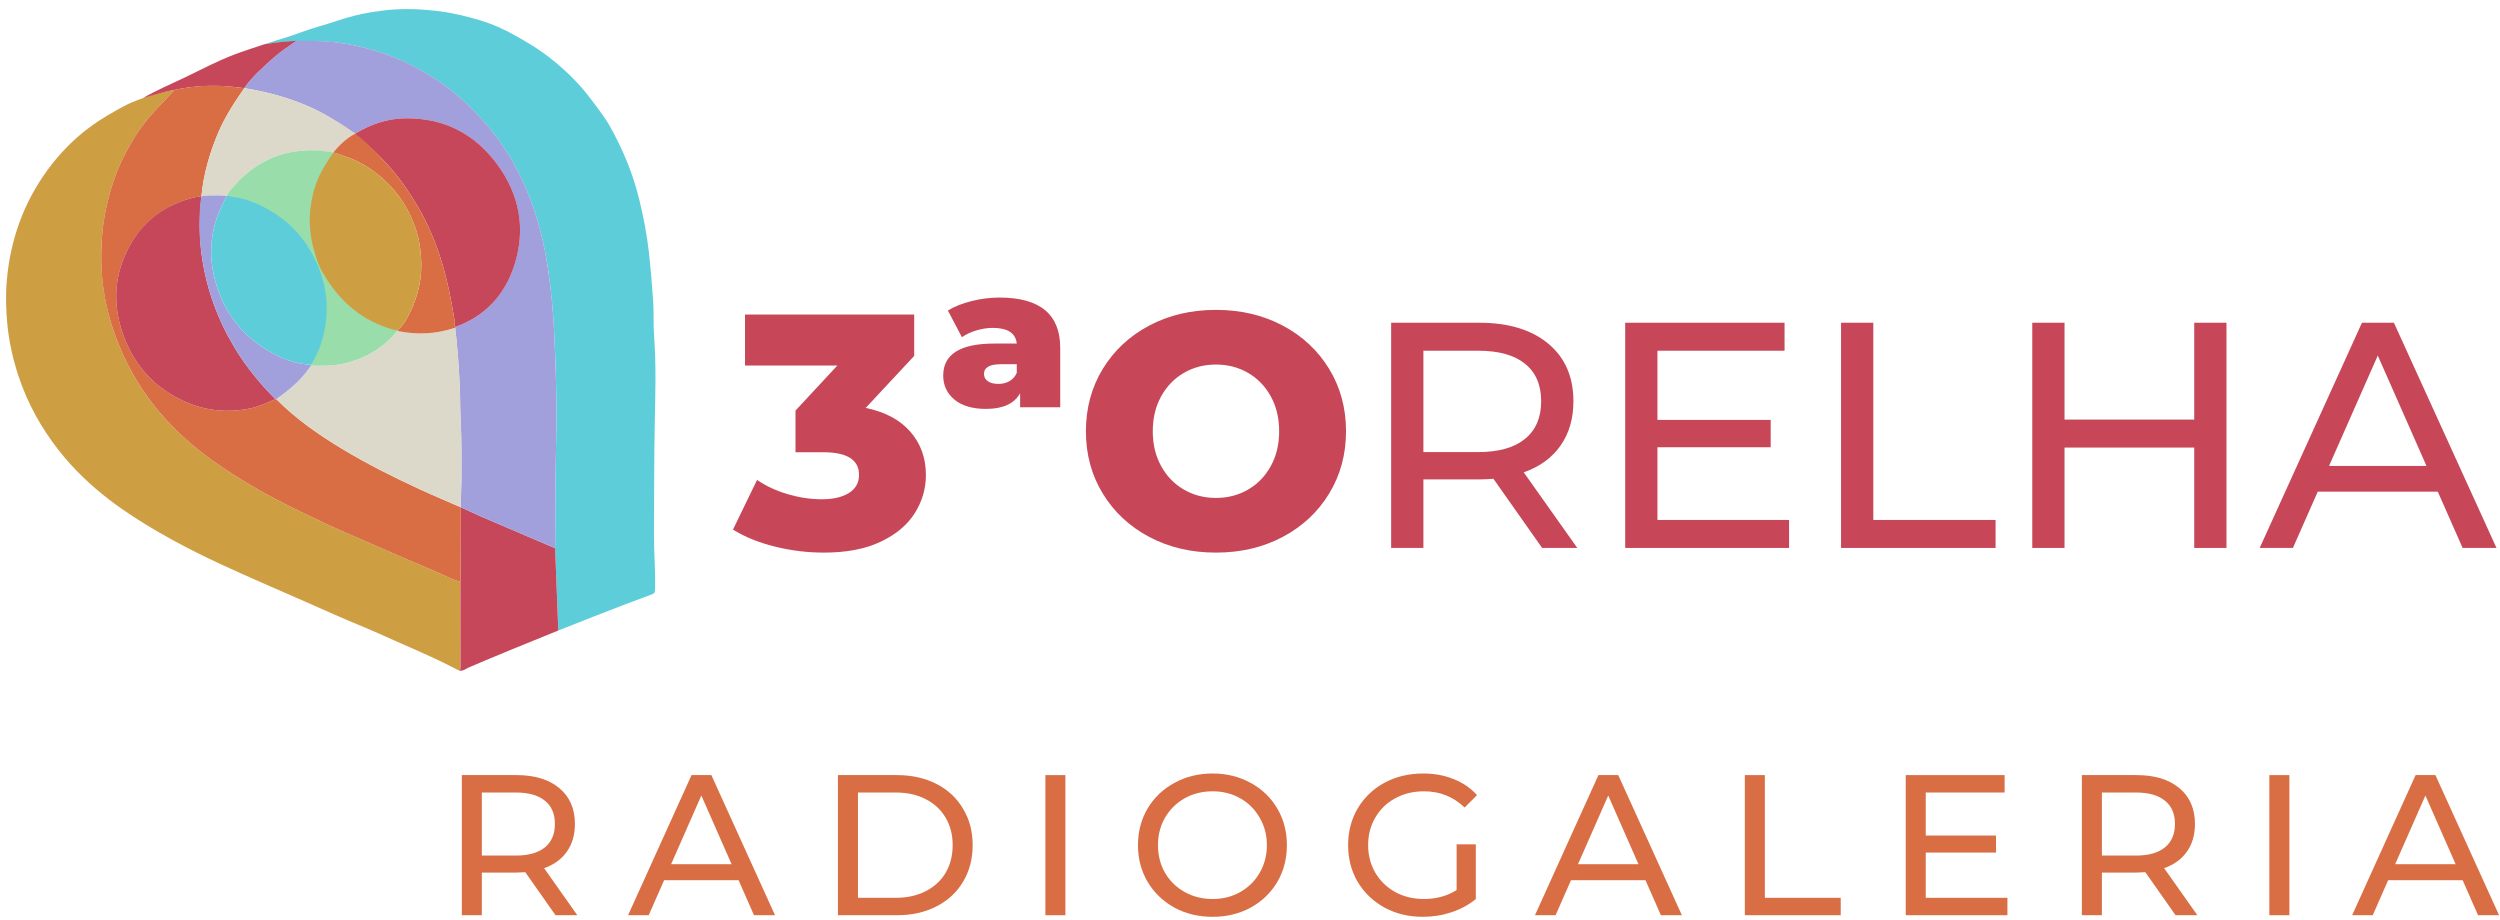<?xml version="1.0" encoding="utf-8"?>
<svg viewBox="0 0 462 170" xmlns="http://www.w3.org/2000/svg">
  <defs>
    <clipPath id="Clip1">
      <path d="M 0,0 H 300.643 V 43.605 H 0 Z" id="path874"/>
    </clipPath>
  </defs>
  <g style="fill:none;stroke:none" transform="matrix(1.084, 0, 0, 1.081, 135.455, 54.986)" clip-rule="evenodd" clip-path="url(#Clip1)" id="g895">
    <path style="fill:#c74759;fill-rule:evenodd;stroke:none" id="Texto2+U0" transform="translate(0,2.907)" d="m 22.629,15.96 c 3.306,0.684 5.843,2.042 7.609,4.075 1.767,2.033 2.651,4.494 2.651,7.381 0,2.356 -0.636,4.541 -1.909,6.555 -1.273,2.014 -3.211,3.639 -5.814,4.873 -2.603,1.235 -5.824,1.853 -9.662,1.853 -2.812,0 -5.596,-0.342 -8.351,-1.026 C 4.399,38.988 2.014,38.019 0,36.765 l 4.104,-8.493 c 1.558,1.064 3.316,1.881 5.272,2.451 1.957,0.57 3.885,0.855 5.785,0.855 1.938,0 3.477,-0.361 4.617,-1.083 1.14,-0.722 1.71,-1.748 1.71,-3.078 0,-2.584 -2.033,-3.876 -6.099,-3.876 H 10.659 V 16.416 L 17.784,8.721 H 2.052 V 0 h 28.842 v 7.068 z"/>
    <path style="fill:#c74759;fill-rule:evenodd;stroke:none" id="Texto2+U1" transform="translate(35.839)" d="M 9.576,0 C 16.492,0 19.95,2.869 19.95,8.607 v 10.146 h -6.84 v -2.394 c -0.988,1.786 -2.926,2.679 -5.814,2.679 -2.318,0 -4.114,-0.532 -5.386,-1.596 C 0.636,16.378 0,15.01 0,13.338 0,9.69 2.907,7.866 8.721,7.866 H 12.54 C 12.35,6.08 10.982,5.187 8.436,5.187 7.562,5.187 6.641,5.33 5.671,5.614 4.702,5.899 3.876,6.289 3.192,6.783 L 0.798,2.223 C 1.9,1.539 3.249,0.998 4.845,0.599 6.441,0.2 8.018,0 9.576,0 Z M 9.405,14.763 c 0.722,0 1.359,-0.162 1.909,-0.484 0.551,-0.323 0.96,-0.788 1.226,-1.397 V 11.4 H 9.861 c -1.938,0 -2.907,0.551 -2.907,1.653 0,0.532 0.218,0.95 0.655,1.254 0.437,0.304 1.036,0.456 1.796,0.456 z"/>
    <path style="fill:#c74759;fill-rule:evenodd;stroke:none" id="Texto2+U2" transform="translate(60.166,2.109)" d="m 22.173,41.496 c -4.218,0 -8.008,-0.893 -11.371,-2.679 -3.363,-1.786 -6.004,-4.256 -7.923,-7.41 C 0.96,28.253 0,24.7 0,20.748 0,16.796 0.96,13.243 2.878,10.089 4.798,6.935 7.439,4.465 10.802,2.679 14.165,0.893 17.955,0 22.173,0 c 4.218,0 8.008,0.893 11.371,2.679 3.363,1.786 6.004,4.256 7.923,7.41 1.919,3.154 2.878,6.707 2.878,10.659 0,3.952 -0.96,7.505 -2.878,10.659 -1.919,3.154 -4.56,5.624 -7.923,7.41 -3.363,1.786 -7.154,2.679 -11.371,2.679 z m 0,-9.348 c 2.014,0 3.838,-0.475 5.472,-1.425 1.634,-0.95 2.926,-2.289 3.876,-4.019 0.95,-1.729 1.425,-3.715 1.425,-5.957 0,-2.242 -0.475,-4.228 -1.425,-5.957 -0.95,-1.729 -2.242,-3.068 -3.876,-4.019 -1.634,-0.95 -3.458,-1.425 -5.472,-1.425 -2.014,0 -3.838,0.475 -5.472,1.425 -1.634,0.95 -2.926,2.289 -3.876,4.019 -0.95,1.729 -1.425,3.715 -1.425,5.957 0,2.242 0.475,4.228 1.425,5.957 0.95,1.729 2.242,3.068 3.876,4.019 1.634,0.95 3.458,1.425 5.472,1.425 z"/>
    <path style="fill:#c74759;fill-rule:evenodd;stroke:none" id="Texto2+U3" transform="translate(112.203,4.307)" d="M 25.74,38.5 17.435,26.675 c -1.027,0.073 -1.833,0.11 -2.42,0.11 H 5.5 V 38.5 H 0 V 0 h 15.015 c 4.987,0 8.91,1.192 11.77,3.575 2.86,2.383 4.29,5.665 4.29,9.845 0,2.97 -0.733,5.5 -2.2,7.59 -1.467,2.09 -3.557,3.612 -6.27,4.565 L 31.735,38.5 Z M 14.85,22.11 c 3.483,0 6.142,-0.752 7.975,-2.255 1.833,-1.503 2.75,-3.648 2.75,-6.435 0,-2.787 -0.917,-4.923 -2.75,-6.407 C 20.992,5.527 18.333,4.785 14.85,4.785 H 5.5 V 22.11 Z"/>
    <path style="fill:#c74759;fill-rule:evenodd;stroke:none" id="Texto2+U4" transform="translate(152.103,4.307)" d="M 27.94,33.715 V 38.5 H 0 V 0 H 27.17 V 4.785 H 5.5 V 16.61 h 19.305 v 4.675 H 5.5 v 12.43 z"/>
    <path style="fill:#c74759;fill-rule:evenodd;stroke:none" id="Texto2+U5" transform="translate(188.903,4.307)" d="M 0,0 H 5.5 V 33.715 H 26.345 V 38.5 H 0 Z"/>
    <path style="fill:#c74759;fill-rule:evenodd;stroke:none" id="Texto2+U6" transform="translate(221.503,4.307)" d="m 33.11,0 v 38.5 h -5.5 V 21.34 H 5.5 V 38.5 H 0 V 0 H 5.5 V 16.555 H 27.61 V 0 Z"/>
    <path style="fill:#c74759;fill-rule:evenodd;stroke:none" id="Texto2+U7" transform="translate(260.273,4.307)" d="M 30.36,28.875 H 9.9 L 5.665,38.5 H 0 L 17.435,0 H 22.88 L 40.37,38.5 H 34.595 Z M 28.435,24.475 20.13,5.61 11.825,24.475 Z"/>
  </g>
  <g id="g1319" transform="matrix(0.289, 0, 0, 0.289, -127.458, -18.69)" style="display:inline">
    <path id="shape0" transform="matrix(0.72,0,0,0.72,609.964,70.434)" fill="#5ccdd9" stroke="#000000" stroke-opacity="0" stroke-width="0" stroke-linecap="square" stroke-linejoin="bevel" d="M 0.057,31.328 C 11.007,27.688 22.4,24.628 33.23,20.518 c 10.33,-3.92 21.17,-6.47 31.64,-10.07 13.65,-4.69 27.58,-7.58 41.93,-9.25 16.43,-1.92 32.58,-1.22 48.93,0.82 12.17,1.52 24,4.5 35.57,7.9 11.26,3.31 22.18,8.22 32.59,14.15 8.42,4.8 16.83,9.65 24.58,15.34 15.9,11.68 30.18,25.11 42.05,41.09 5.77,7.76 11.84,15.32 16.56,23.74 11.18,19.95 20,40.9 25.57,63.16 4.04,16.17 7.24,32.47 9.07,49.05 1.61,14.54 2.79,29.1 3.77,43.7 0.67,10.06 0.04,20.09 0.78,30.09 1.9,25.55 1.17,51.14 0.64,76.67 -0.68,32.86 -0.498,65.63 -0.718,98.48 -0.11,16.74 1.42,33.45 0.95,50.19 -0.06,2.07 -0.17,3.32 -2.65,4.21 -27.07,9.79 -83.185,32.131 -83.217,32.149 0.029,0.036 -2.045,-51.789 -2.905,-73.029 0.57,-28.59 -0.03,-57.18 0.76,-85.78 0.79,-28.27 0.5,-56.58 -0.65,-84.87 -0.22,-5.4 -0.45,-10.8 -0.68,-16.19 -0.84,-20.1 -2.65,-40.07 -5.55,-59.98 -2.77,-19.07 -6.968,-37.738 -13.238,-55.908 -8.84,-25.62 -21.537,-49.198 -38.867,-70.258 -19.18,-23.32 -41.936,-41.98 -68.796,-55.65 -18.7,-9.52 -38.45,-15.895 -59.22,-19.435 -15.41,-2.63 -30.097,-2.325 -45.557,-2.305 -0.92,0.001 -16.907,1.025 -26.516,2.795 z" style="display:inline"/>
    <path id="shape1" transform="matrix(0.72,0,0,0.72,444.88,122.165)" fill="#ce9e43" stroke="#000000" stroke-opacity="0" stroke-width="0" stroke-linecap="square" stroke-linejoin="bevel" d="m 401.896,515.45 c -16,-8.42 -32.51,-15.72 -49.06,-22.97 -12.48,-5.47 -24.83,-11.2 -37.44,-16.4 -16.55,-6.82 -32.87,-14.19 -49.26,-21.4 -25.63,-11.28 -51.39,-22.28 -76.78,-34.07 -18.79,-8.72 -37.25,-18.16 -55.19,-28.63 -14.59,-8.52 -28.79,-17.55 -42.19,-27.82 -16.9,-12.96 -32.21,-27.48 -45.37,-44.35 -15.5,-19.87 -27.52,-41.51 -35.43,-65.39 C 6.186,239.35 2.706,223.96 1.166,208.05 -0.084,195.09 -0.454,182.11 0.676,169.27 3.856,133.32 15.546,100.17 36.976,70.96 c 10.29,-14.03 22.32,-26.54 36.41,-37.14 10.86,-8.17 22.5,-14.77 34.45,-20.99 3.78,-1.97 13.846,-5.655 17.976,-7.023 C 129.942,4.44 141.756,1.03 149.646,0 c -10.95,11.9 -22.81,22.92 -31.89,36.58 -9.63,14.49 -17.55,29.77 -22.82,46.22 -5.02,15.66 -8.58,31.68 -9.74,48.3 -1.08,15.53 -0.76,30.91 1.49,46.19 2.96,20.09 8.87,39.37 17.29,57.94 9.84,21.68 22.91,41.16 39.03,58.54 13.91,15 29.48,28.11 46.47,39.65 15.78,10.72 32.06,20.55 48.89,29.44 14.6,7.71 29.52,14.81 44.46,21.83 12.5,5.87 25.21,11.3 37.87,16.81 20.51,8.93 41,17.91 61.6,26.6 7.03,2.97 13.69,6.9 21.23,8.62 0.04,25.04 0.07,50.09 0.1,75.13 0.02,1.46 0.36,3.13 -1.73,3.6 z" style="display:inline"/>
    <path id="shape2" transform="matrix(0.72,0,0,0.72,734.245,389.573)" fill="#c7475a" stroke="#000000" stroke-opacity="0" stroke-width="0" stroke-linecap="square" stroke-linejoin="bevel" d="m 0,144.05 c 2.08,-0.47 1.75,-2.14 1.75,-3.59 C 1.72,115.42 1.69,90.37 1.65,65.33 1.69,62.78 1.77,60.23 1.78,57.67 1.85,38.45 1.77,18.44 1.83,-0.79 8.07,1.8 14.49,5.11 20.7,7.77 c 21.7,9.26 43.37,18.56 65.06,27.85 0.86,21.24 2.726,71.437 2.846,73.077 C 74.233,114.448 20.96,136.19 8.83,141.67 6.08,142.91 3.5,145.34 0,144.05 Z" style="display:inline"/>
    <path id="shape3" transform="matrix(0.72,0,0,0.72,532.375,90.77)" fill="#c7475a" stroke="#000000" stroke-opacity="0" stroke-width="0" stroke-linecap="square" stroke-linejoin="bevel" d="m 28.135,43.615 c -7.89,1.02 -24.849,6.357 -28.135,7.255 11.78,-6.82 24.405,-12.146 36.645,-18.026 14.55,-6.98 28.83,-14.58 43.91,-20.39 9.05,-3.49 18.085,-6.221 27.265,-9.371 6.526,-1.186 10.487,-1.678 17.081,-2.25 C 130.46,0.352 135.307,-0.025 136.824,-0.018 130.634,4.322 121.955,9.885 116.745,14.585 c -9.23,8.33 -19.54,17.09 -26.62,27.45 L 90.115,42.045 c -3.5,-0.325 -7.38,-0.85 -11.07,-1.27 -17.122,-1.64 -34.09,-0.82 -50.91,2.84 z" style="display:inline"/>
    <path id="shape4" transform="matrix(0.72,0,0,0.72,597.997,90.763)" fill="#a29fdd" stroke="#000000" stroke-opacity="0" stroke-width="0" stroke-linecap="square" stroke-linejoin="bevel" d="M -1.027,42.053 C 6.053,31.693 16.29,22.913 25.52,14.583 30.73,9.883 36.568,5.932 42.758,1.592 44.128,0.592 45.088,0.009 46.008,0.009 61.478,-0.031 73.28,-0.057 88.68,2.573 c 20.76,3.54 40.593,9.84 59.293,19.36 26.86,13.67 49.65,32.36 68.83,55.69 17.33,21.07 29.99,44.61 38.83,70.23 6.27,18.17 10.46,36.9 13.24,55.96 2.9,19.91 4.71,39.88 5.55,59.98 0.22,5.39 0.387,10.8 0.607,16.2 1.16,28.28 1.513,56.59 0.723,84.86 -0.8,28.6 -0.19,57.19 -0.76,85.78 -21.68,-9.29 -43.433,-18.58 -65.133,-27.84 -6.21,-2.65 -12.557,-5.98 -18.797,-8.57 -0.05,-0.26 -0.023,0.27 -0.073,0.01 0.26,-7.79 0.71,-15.58 0.76,-23.37 0.11,-18.47 0.24,-36.94 -0.72,-55.39 -0.5,-9.58 -0.27,-19.18 -0.73,-28.79 -0.83,-17.37 -2.01,-34.67 -4.08,-51.93 0.05,-0.2 0.1,-0.4 0.13,-0.61 26.28,-9.52 43.64,-28.12 52.17,-54.21 10.65,-32.56 4.97,-63.26 -15.37,-90.62 -20.12,-27.06 -47.4,-40.96 -81.49,-40.47 -16.07,0.23 -30.587,5.33 -44.207,13.62 C 88.163,77.003 79.52,70.444 70.03,65.224 48.05,53.153 23.633,46.003 -1.027,42.053 Z" style="display:inline"/>
    <path id="shape5" transform="matrix(0.72,0,0,0.72,505.809,119.455)" fill="#d96e44" stroke="#000000" stroke-opacity="0" stroke-width="0" stroke-linecap="square" stroke-linejoin="bevel" d="m 319.103,374.374 c 0.05,0.26 0.1,0.53 0.15,0.79 -0.06,19.22 -0.13,38.44 -0.2,57.67 -0.01,2.55 -0.08,5.1 -0.13,7.66 -7.54,-1.72 -14.2,-5.65 -21.23,-8.62 -20.61,-8.69 -41.1,-17.66 -61.6,-26.6 -12.66,-5.52 -25.38,-10.94 -37.87,-16.81 -14.94,-7.02 -29.87,-14.13 -44.46,-21.83 -16.83,-8.88 -33.11,-18.72 -48.89,-29.44 -16.99,-11.54 -32.56,-24.65 -46.47,-39.65 -16.12,-17.38 -29.19,-36.86 -39.03,-58.54 -8.42,-18.57 -14.411,-37.873 -17.371,-57.963 -2.25,-15.28 -2.506,-30.665 -1.436,-46.195 1.15,-16.62 4.715,-32.661 9.735,-48.321 5.27,-16.45 13.197,-31.706 22.827,-46.196 9.08,-13.66 20.944,-24.656 31.894,-36.566 16.82,-3.66 33.8,-4.75 50.93,-2.84 3.69,0.41 6.736,0.732 11.07,1.27 -8.96,12.84 -17.47,25.94 -23.55,40.48 -7.4,17.72 -12.74,36.291 -14.55,55.461 -0.533,0.087 -1.136,0.129 -1.636,0.179 -1.735,0.28 -2.277,0.426 -3.555,0.659 -28.1,6.62 -48.741,22.747 -61.299,48.631 -11.05,23.17 -11.81,47.04 -3.9,70.88 9.8,29.53 29.1,51.1 58.2,63.15 17.95,7.43 36.54,8.92 55.56,5.01 7.86,-1.61 15.05,-5.07 22.32,-8.29 l 0.39,0.03 0.39,-0.04 c 17.32,17.52 37.38,31.45 58.35,44.12 22.27,13.46 45.5,25.1 69.11,35.98 11.96,5.53 24.15,10.64 36.25,15.93 z" style="display:inline"/>
    <path id="shape6" transform="matrix(0.72,0,0,0.72,569.833,120.732)" fill="#ddd9ca" stroke="#000000" stroke-opacity="0" stroke-width="0" stroke-linecap="square" stroke-linejoin="bevel" d="M 0,96.361 C 1.81,77.181 7.13,58.61 14.53,40.9 20.61,26.36 29.11,13.27 38.08,0.42 38.45,0.28 37.73,0.56 38.1,0.42 62.76,4.37 87.24,11.53 109.23,23.59 c 9.5,5.21 18.04,10.284 27.33,17.24 -0.02,0.22 -0.04,0.45 -0.08,0.67 -7.38,3.8 -13.22,9.41 -18.41,15.76 -0.53,0.34 -0.459,-0.15 -0.996,0.358 C 115.766,57.332 114.77,57.21 113.7,57.1 105.53,56.27 97.51,55.22 89.13,55.96 64.87,58.1 45.37,68.92 29.44,86.76 c -2.3,2.58 -5.584,6.091 -7.07,9.43 0,0 0.395,0.036 0,0 C 14.92,94.89 7.46,96.051 0,96.361 Z" style="display:inline"/>
    <path id="shape7" transform="matrix(0.72,0,0,0.72,617.67,274.171)" fill="#ddd9ca" stroke="#000000" stroke-opacity="0" stroke-width="0" stroke-linecap="square" stroke-linejoin="bevel" d="m 163.74,159.49 c -12.1,-5.3 -24.29,-10.4 -36.28,-15.93 C 103.85,132.67 80.62,121.04 58.35,107.58 37.38,94.9 17.32,80.98 0,63.46 11.84,55.2 22.77,46 30.8,33.79 c 9.59,0.09 19.15,0.42 28.65,-1.7 19.4,-4.31 35.66,-13.65 48.23,-29.17 17.36,3.67 34.46,2.86 51.28,-2.92 2.07,17.25 3.25,34.56 4.08,51.93 0.46,9.61 0.23,19.2 0.73,28.79 0.96,18.46 0.82,36.93 0.72,55.39 -0.04,7.8 -0.49,15.59 -0.75,23.38 z" style="display:inline"/>
    <path id="shape8" transform="matrix(0.72,0,0,0.72,668.106,140.314)" fill="#c7475a" stroke="#000000" stroke-opacity="0" stroke-width="0" stroke-linecap="square" stroke-linejoin="bevel" d="m 0,14.312 c 0.04,-0.22 0.06,-0.44 0.08,-0.67 13.61,-8.28 28.23,-13.4 44.3,-13.63 34.09,-0.49 61.37,13.41 81.49,40.47 20.34,27.35 26.01,58.06 15.37,90.621 -8.53,26.09 -25.89,44.7 -52.18,54.21 -1.67,-2.14 -0.56,-4.66 -0.94,-6.98 -2.72,-16.7 -5.9,-33.29 -10.82,-49.51 C 71.92,111.093 64.95,94.013 55.47,78.043 47.65,64.862 38.99,52.333 28.59,40.932 19.75,31.253 10.35,22.302 0,14.312 Z" style="display:inline"/>
    <path id="shape9" transform="matrix(0.72,0,0,0.72,654.858,150.619)" fill="#d96e44" stroke="#000000" stroke-opacity="0" stroke-width="0" stroke-linecap="square" stroke-linejoin="bevel" d="M 18.48,-0.67 C 28.84,7.33 38.15,16.95 46.99,26.64 c 10.4,11.4 19.06,23.93 26.88,37.11 9.48,15.96 16.44,33.04 21.83,50.78 4.92,16.21 8.11,32.81 10.82,49.51 0.38,2.32 -0.73,4.84 0.94,6.98 -0.03,0.2 -0.08,0.41 -0.13,0.61 -16.82,5.78 -33.92,6.59 -51.28,2.92 0,-0.22 -0.02,-0.44 -0.06,-0.66 5.69,-4.54 8.82,-10.9 11.83,-17.22 C 74.94,141.7 78.18,126 76.97,109.28 76.38,101.14 75.23,93.2 72.78,85.49 67.02,67.34 57.09,51.75 42.8,39.14 34.36,31.7 25.09,25.47 14.44,21.35 9.63,19.49 4.017,17.572 -1.016,16.108 4.164,9.738 11.1,3.13 18.48,-0.67 Z" style="display:inline"/>
    <path id="shape10" transform="matrix(0.72,0,0,0.72,515.345,190.501)" fill="#c7475a" stroke="#000000" stroke-opacity="0" stroke-width="0" stroke-linecap="square" stroke-linejoin="bevel" d="m 141.348,179.679 c -7.27,3.22 -14.46,6.67 -22.32,8.29 -19.02,3.91 -37.61,2.42 -55.56,-5.01 -29.1,-12.05 -48.4,-33.62 -58.2,-63.15 -7.91,-23.84 -7.15,-47.71 3.9,-70.88 C 21.738,22.569 42.538,6.829 70.648,0.209 71.848,-0.065 74.168,-0.491 75.678,-0.541 73.768,17.459 73.528,35.939 76.188,53.869 c 4.3,28.94 14.19,55.8 29.34,80.77 10.03,16.54 22.2,31.37 35.82,45.04 z" style="display:inline"/>
    <path id="shape11" transform="matrix(0.72,0,0,0.72,568.569,189.481)" fill="#a29fdd" stroke="#000000" stroke-opacity="0" stroke-width="0" stroke-linecap="square" stroke-linejoin="bevel" d="m 67.426,181.095 c -13.62,-13.68 -25.79,-28.51 -35.82,-45.04 C 16.456,111.085 6.566,84.225 2.266,55.285 -0.394,37.355 -0.819,23.065 1.081,5.075 1.47,2.404 1.616,1.825 1.756,0.876 2.219,0.834 16.676,-0.595 24.116,0.715 c -1.51,3.1 -3.04,6.19 -4.51,9.32 -9.28,19.67 -11.51,40.21 -6.74,61.35 6.53,28.96 22.48,51.39 48.01,66.68 11.68,7 24.24,11.83 38.07,12.56 0.02,0.26 0.04,0.53 0.05,0.8 -8.03,12.22 -18.96,21.41 -30.8,29.67 l -0.39,0.04 z" style="display:inline"/>
    <path id="shape12" transform="matrix(0.72,0,0,0.72,586.488,160.85)" fill="#99ddab" stroke="#000000" stroke-opacity="0" stroke-width="0" stroke-linecap="square" stroke-linejoin="bevel" d="m 150.828,159.637 c 0.04,0.22 0.06,0.44 0.06,0.66 -12.58,15.51 -28.84,24.85 -48.23,29.17 -9.5,2.11 -19.06,1.79 -28.65,1.7 -0.01,-0.28 -0.03,-0.54 -0.05,-0.81 C 58.682,156.184 -7.338,56.47 -0.762,40.486 0.736,37.024 3.998,33.635 6.309,31.055 22.241,13.203 41.733,2.392 66.006,0.251 c 8.381,-0.74 14.069,-0.174 22.23,0.656 0,0 5.982,0.668 10.751,2.456 C 141.713,26.508 149.498,159.437 150.828,159.637 Z" style="display:inline"/>
    <g id="Camada_2" transform="scale(0.72)" fill="none" style="display:inline"/>
    <path id="path1259" transform="matrix(0.72,0,0,0.72,639.1,161.967)" fill="#ce9e43" stroke="#000000" stroke-opacity="0" stroke-width="0" stroke-linecap="square" stroke-linejoin="bevel" d="m 25.903,1.812 c 4.48,1.567 5.593,1.908 10.403,3.768 10.66,4.11 19.935,10.306 28.365,17.756 14.29,12.61 24.225,28.143 29.985,46.293 2.45,7.71 3.59,15.741 4.18,23.881 1.21,16.72 -2.04,32.41 -9.15,47.39 -3.01,6.32 -6.13,12.69 -11.83,17.22 -1.32,-0.2 -2.69,-0.26 -3.97,-0.62 -26.19,-7.31 -45.6,-23.33 -59.78,-46.25 C 8.343,102.67 5.829,94.645 3.502,86.013 -1.768,66.843 -1.024,47.82 5.286,28.96 c 3.42,-10.2 9.644,-19.812 15.584,-28.612 0.276,0.057 2.648,0.565 5.033,1.463 z" style="display:inline"/>
    <path id="path1261" transform="matrix(0.72,0,0,0.72,576.089,189.73)" fill="#5ccdd9" stroke="#000000" stroke-opacity="0" stroke-width="0" stroke-linecap="square" stroke-linejoin="bevel" d="m 94.341,61.17 c 6.24,15.02 9.24,30.54 7.86,46.86 -1.29,15.17 -5.3,29.41 -13.69,42.25 -13.83,-0.73 -26.39,-5.56 -38.07,-12.56 C 24.911,122.43 8.961,100 2.431,71.04 -2.329,49.9 -0.109,29.37 9.171,9.69 10.641,6.57 12.181,3.48 13.681,0.37 c 0.502,-0.01 0.853,-0.022 1.51,0.068 C 21.658,1.512 28.391,2.57 34.681,4.96 c 23.84,9.05 42.58,24.11 54.93,46.73 1.09,1.98 4.52,8.98 4.73,9.48 z" style="display:inline"/>
  </g>
  <path d="M 102.658 169.133 L 97.071 161.18 C 96.382 161.229 95.839 161.253 95.444 161.253 L 89.045 161.253 L 89.045 169.133 L 85.345 169.133 L 85.345 143.238 L 95.444 143.238 C 98.797 143.238 101.437 144.039 103.36 145.641 C 105.284 147.246 106.245 149.454 106.245 152.263 C 106.245 154.262 105.752 155.964 104.767 157.37 C 103.78 158.776 102.374 159.799 100.548 160.439 L 106.689 169.133 L 102.658 169.133 Z M 95.333 158.108 C 97.675 158.108 99.463 157.603 100.697 156.592 C 101.93 155.58 102.547 154.138 102.547 152.263 C 102.547 150.389 101.93 148.959 100.697 147.972 C 99.463 146.962 97.675 146.457 95.333 146.457 L 89.045 146.457 L 89.045 158.108 L 95.333 158.108 Z" fill="#D96E44" style=""/>
  <path d="M 136.49 162.659 L 122.729 162.659 L 119.881 169.133 L 116.069 169.133 L 127.797 143.238 L 131.459 143.238 L 143.222 169.133 L 139.339 169.133 L 136.49 162.659 Z M 135.195 159.699 L 129.609 147.011 L 124.024 159.699 L 135.195 159.699 Z" fill="#D96E44" style=""/>
  <path d="M 154.854 143.238 L 165.767 143.238 C 168.504 143.238 170.933 143.781 173.054 144.867 C 175.174 145.95 176.815 147.479 177.974 149.454 C 179.157 151.401 179.749 153.644 179.749 156.185 C 179.749 158.725 179.157 160.983 177.974 162.954 C 176.815 164.902 175.174 166.42 173.054 167.505 C 170.933 168.59 168.504 169.133 165.767 169.133 L 154.854 169.133 L 154.854 143.238 Z M 165.544 165.914 C 167.639 165.914 169.477 165.507 171.056 164.693 C 172.659 163.879 173.893 162.745 174.756 161.289 C 175.618 159.811 176.051 158.108 176.051 156.185 C 176.051 154.262 175.618 152.572 174.756 151.117 C 173.893 149.638 172.659 148.49 171.056 147.676 C 169.477 146.863 167.639 146.457 165.544 146.457 L 158.553 146.457 L 158.553 165.914 L 165.544 165.914 Z" fill="#D96E44" style=""/>
  <path d="M 193.185 143.238 L 196.883 143.238 L 196.883 169.133 L 193.185 169.133 L 193.185 143.238 Z" fill="#D96E44" style=""/>
  <path d="M 224.094 169.429 C 221.48 169.429 219.125 168.861 217.029 167.727 C 214.931 166.568 213.28 164.977 212.071 162.954 C 210.888 160.933 210.296 158.677 210.296 156.185 C 210.296 153.694 210.888 151.438 212.071 149.415 C 213.28 147.394 214.931 145.816 217.029 144.68 C 219.125 143.522 221.48 142.941 224.094 142.941 C 226.684 142.941 229.025 143.522 231.122 144.68 C 233.219 145.816 234.858 147.394 236.042 149.415 C 237.226 151.414 237.818 153.67 237.818 156.185 C 237.818 158.701 237.226 160.969 236.042 162.992 C 234.858 164.989 233.219 166.568 231.122 167.727 C 229.025 168.861 226.684 169.429 224.094 169.429 Z M 224.094 166.136 C 225.992 166.136 227.694 165.704 229.2 164.842 C 230.727 163.977 231.924 162.795 232.787 161.289 C 233.675 159.761 234.12 158.06 234.12 156.185 C 234.12 154.31 233.675 152.623 232.787 151.117 C 231.924 149.588 230.727 148.392 229.2 147.529 C 227.694 146.666 225.992 146.234 224.094 146.234 C 222.194 146.234 220.468 146.666 218.916 147.529 C 217.386 148.392 216.177 149.588 215.291 151.117 C 214.426 152.623 213.994 154.31 213.994 156.185 C 213.994 158.06 214.426 159.761 215.291 161.289 C 216.177 162.795 217.386 163.977 218.916 164.842 C 220.468 165.704 222.194 166.136 224.094 166.136 Z" fill="#D96E44" style=""/>
  <path d="M 269.181 156.037 L 272.734 156.037 L 272.734 166.136 C 271.451 167.197 269.959 168.011 268.256 168.578 C 266.556 169.145 264.779 169.429 262.931 169.429 C 260.315 169.429 257.96 168.861 255.865 167.727 C 253.768 166.568 252.115 164.989 250.909 162.992 C 249.724 160.969 249.131 158.701 249.131 156.185 C 249.131 153.67 249.724 151.401 250.909 149.379 C 252.115 147.356 253.768 145.778 255.865 144.644 C 257.985 143.51 260.365 142.941 263.004 142.941 C 265.075 142.941 266.949 143.288 268.628 143.978 C 270.328 144.644 271.772 145.629 272.955 146.938 L 270.662 149.23 C 268.589 147.234 266.088 146.234 263.152 146.234 C 261.18 146.234 259.402 146.666 257.824 147.529 C 256.272 148.368 255.051 149.551 254.162 151.08 C 253.276 152.584 252.831 154.286 252.831 156.185 C 252.831 158.06 253.276 159.761 254.162 161.289 C 255.051 162.795 256.272 163.977 257.824 164.842 C 259.402 165.704 261.168 166.136 263.116 166.136 C 265.432 166.136 267.455 165.582 269.181 164.472 L 269.181 156.037 Z" fill="#D96E44" style=""/>
  <path d="M 304.083 162.659 L 290.322 162.659 L 287.474 169.133 L 283.662 169.133 L 295.39 143.238 L 299.052 143.238 L 310.814 169.133 L 306.932 169.133 L 304.083 162.659 Z M 302.787 159.699 L 297.202 147.011 L 291.616 159.699 L 302.787 159.699 Z" fill="#D96E44" style=""/>
  <path d="M 322.447 143.238 L 326.145 143.238 L 326.145 165.914 L 340.166 165.914 L 340.166 169.133 L 322.447 169.133 L 322.447 143.238 Z" fill="#D96E44" style=""/>
  <path d="M 370.972 165.914 L 370.972 169.133 L 352.179 169.133 L 352.179 143.238 L 370.453 143.238 L 370.453 146.457 L 355.878 146.457 L 355.878 154.41 L 368.862 154.41 L 368.862 157.555 L 355.878 157.555 L 355.878 165.914 L 370.972 165.914 Z" fill="#D96E44" style=""/>
  <path d="M 402.043 169.133 L 396.456 161.18 C 395.764 161.229 395.223 161.253 394.829 161.253 L 388.43 161.253 L 388.43 169.133 L 384.73 169.133 L 384.73 143.238 L 394.829 143.238 C 398.182 143.238 400.821 144.039 402.745 145.641 C 404.669 147.246 405.63 149.454 405.63 152.263 C 405.63 154.262 405.137 155.964 404.151 157.37 C 403.163 158.776 401.757 159.799 399.934 160.439 L 406.075 169.133 L 402.043 169.133 Z M 394.718 158.108 C 397.058 158.108 398.848 157.603 400.081 156.592 C 401.313 155.58 401.931 154.138 401.931 152.263 C 401.931 150.389 401.313 148.959 400.081 147.972 C 398.848 146.962 397.058 146.457 394.718 146.457 L 388.43 146.457 L 388.43 158.108 L 394.718 158.108 Z" fill="#D96E44" style=""/>
  <path d="M 419.375 143.238 L 423.076 143.238 L 423.076 169.133 L 419.375 169.133 L 419.375 143.238 Z" fill="#D96E44" style=""/>
  <path d="M 455.094 162.659 L 441.333 162.659 L 438.485 169.133 L 434.675 169.133 L 446.401 143.238 L 450.065 143.238 L 461.828 169.133 L 457.943 169.133 L 455.094 162.659 Z M 453.799 159.699 L 448.215 147.011 L 442.629 159.699 L 453.799 159.699 Z" fill="#D96E44" style=""/>
</svg>